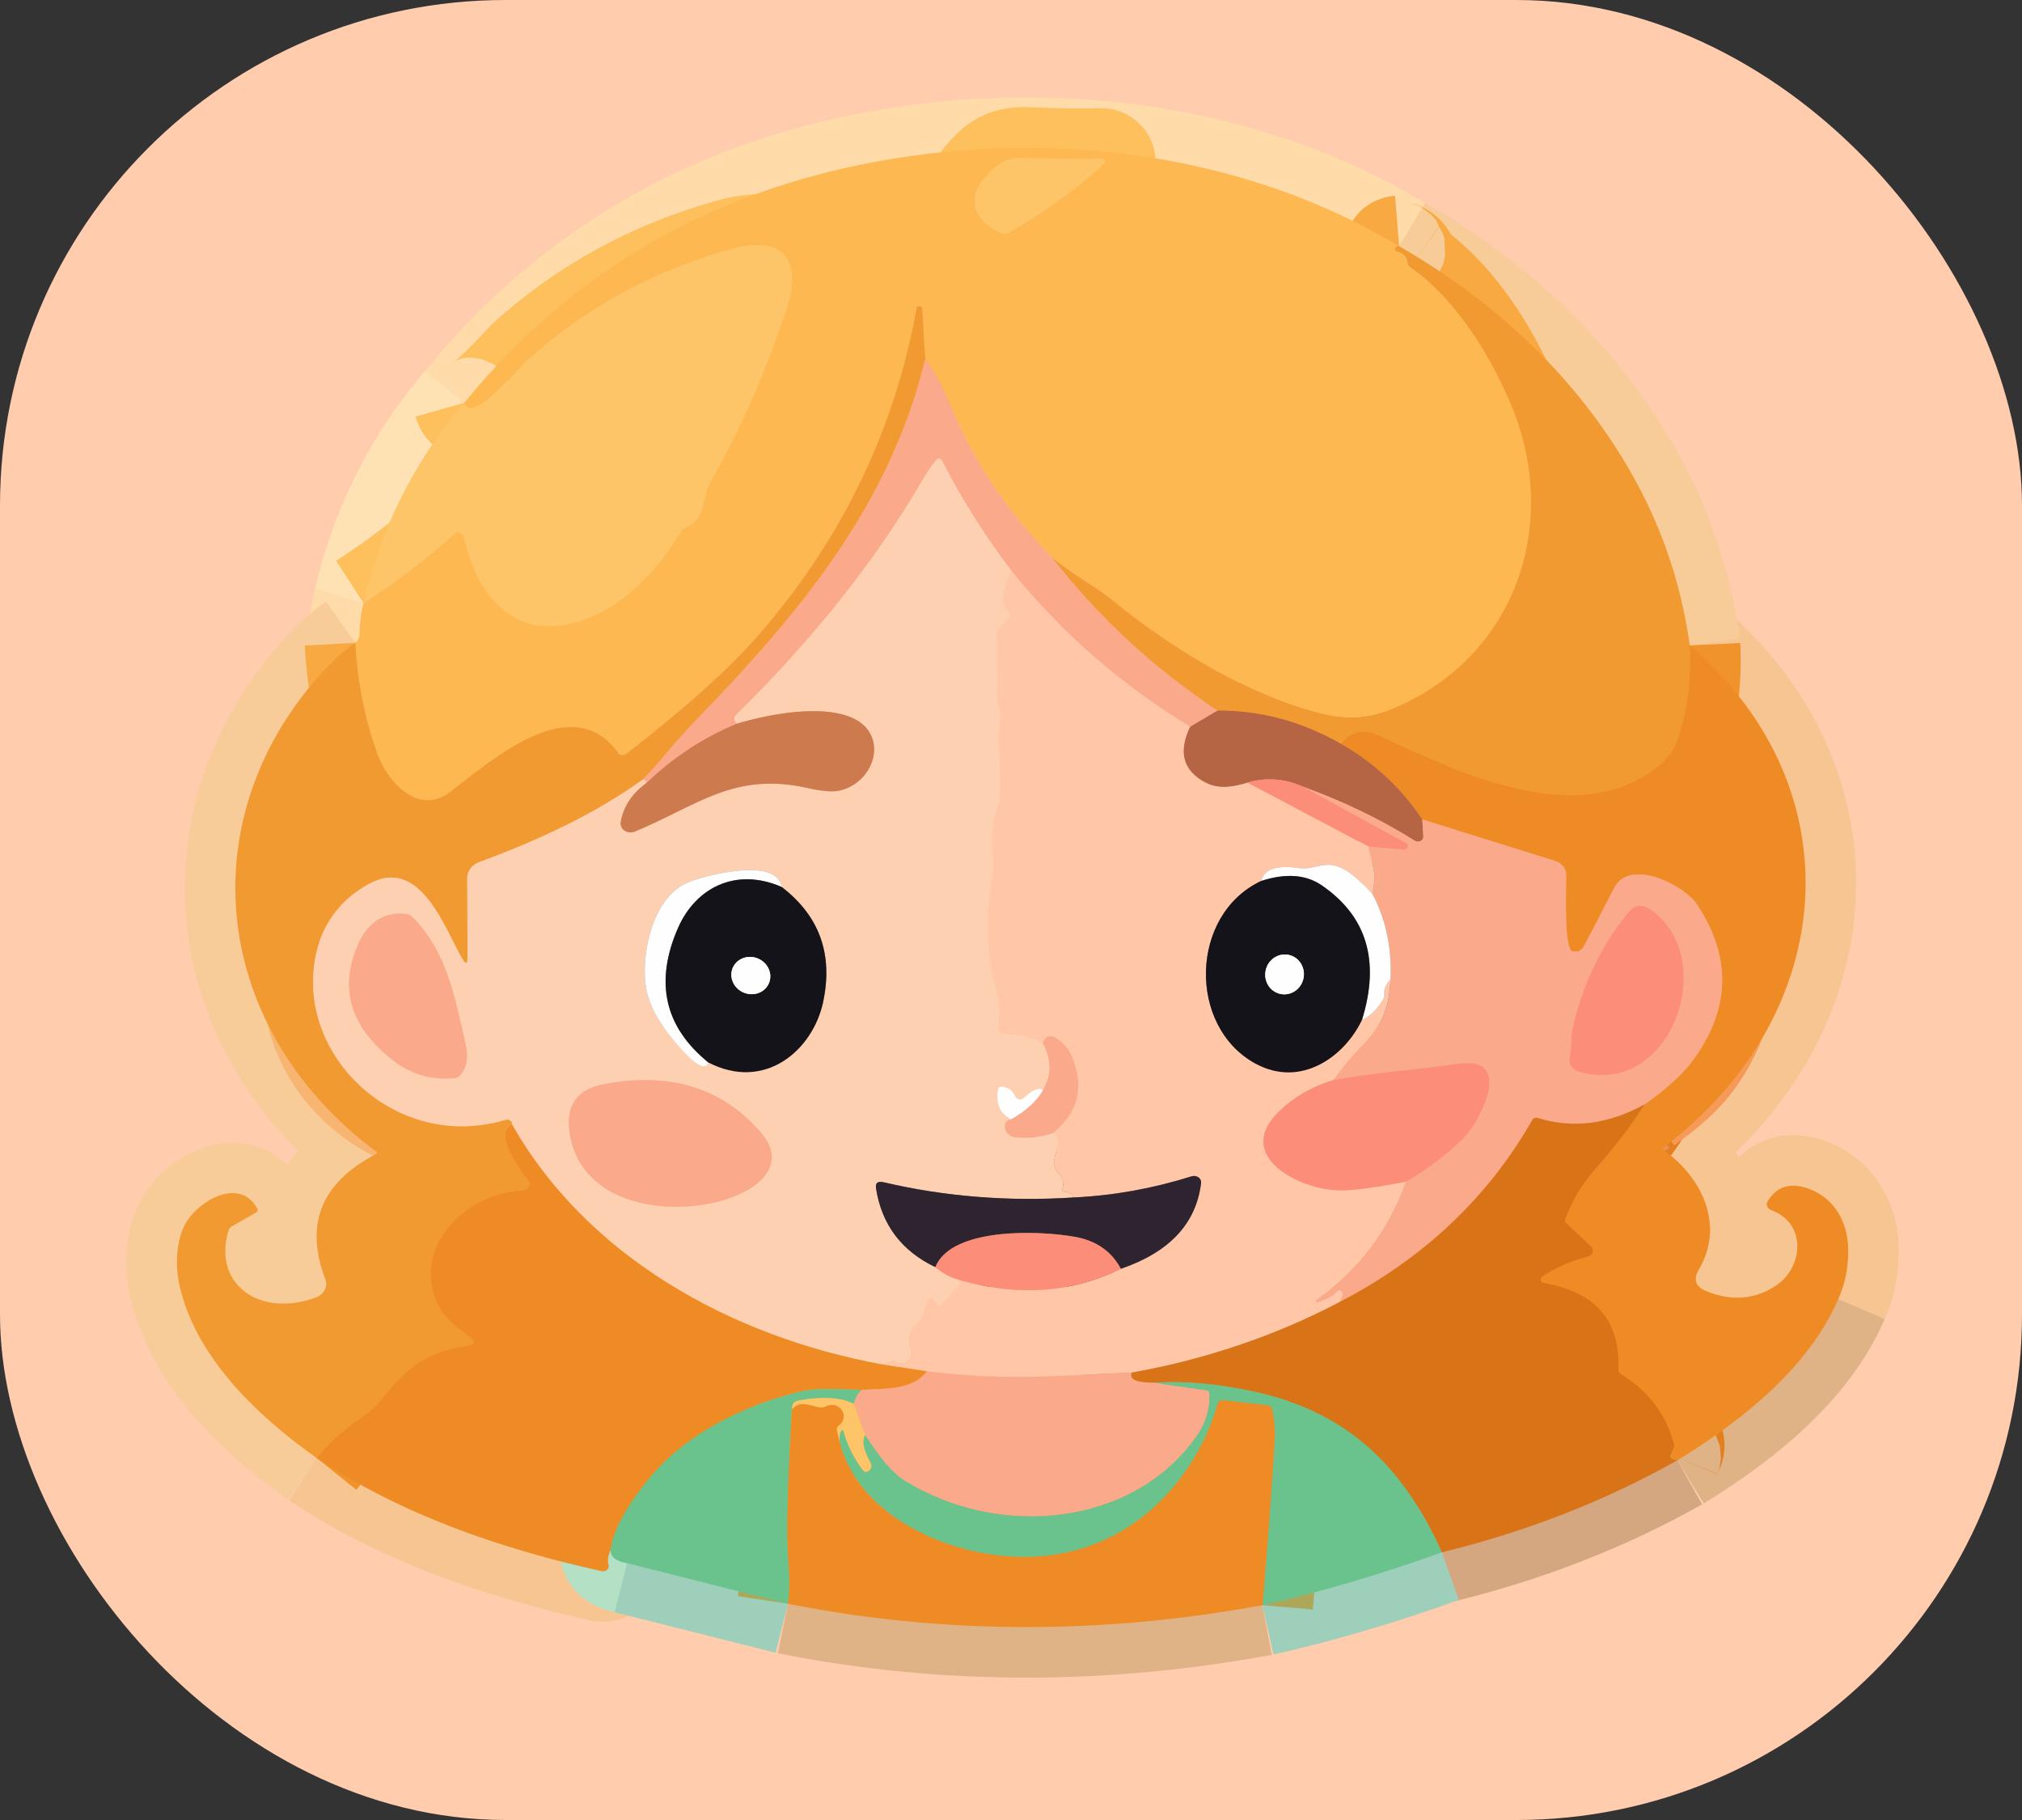 <svg width="40" height="36" viewBox="0 0 40 36" fill="none" xmlns="http://www.w3.org/2000/svg">
<rect x="0" y="0" width="40" height="36" fill="#333333" stroke="none"/>
<rect width="40" height="36" rx="10" fill="#FFCCAD"/>
<path d="M9.182 7.97C8.19 9.129 7.527 10.45 7.194 11.932" stroke="#FEE2B3" stroke-width="2"/>
<path d="M7.194 11.932C7.147 12.084 7.12 12.289 7.11 12.545C7.108 12.617 7.08 12.674 7.028 12.716" stroke="#FEDBA8" stroke-width="2"/>
<path d="M7.028 12.716C6.783 12.889 6.552 13.097 6.337 13.338C3.708 16.285 4.228 20.382 7.434 22.773C7.465 22.795 7.463 22.815 7.429 22.833C6.353 23.395 6.022 24.218 6.435 25.302C6.462 25.371 6.458 25.447 6.424 25.514C6.391 25.581 6.33 25.634 6.255 25.662C5.149 26.074 4.202 25.408 4.519 24.343C4.53 24.308 4.554 24.277 4.588 24.258L5.063 23.985C5.098 23.965 5.106 23.938 5.088 23.904C4.735 23.27 3.932 23.757 3.682 24.18C3.478 24.529 3.463 25.046 3.552 25.434C3.869 26.817 5.037 27.976 6.269 28.842" stroke="#F8CC98" stroke-width="2"/>
<path d="M6.269 28.842C7.943 29.958 9.882 30.631 11.903 31.078C11.922 31.082 11.942 31.082 11.961 31.077C11.98 31.072 11.997 31.063 12.011 31.05C12.024 31.038 12.034 31.022 12.039 31.005C12.044 30.988 12.044 30.97 12.039 30.952C12.014 30.87 12.027 30.773 12.078 30.662" stroke="#F7C591" stroke-width="2"/>
<path d="M12.078 30.662C12.077 30.797 12.186 30.882 12.404 30.92" stroke="#B4E1C6" stroke-width="2"/>
<path d="M36.367 25.695C36.513 25.362 36.577 25.012 36.559 24.645C36.537 24.174 36.299 23.726 35.828 23.532C35.443 23.375 35.156 23.451 34.967 23.763C34.957 23.778 34.952 23.794 34.95 23.812C34.949 23.829 34.951 23.846 34.958 23.862C34.964 23.878 34.974 23.893 34.987 23.905C35.001 23.918 35.017 23.927 35.034 23.934C35.749 24.194 35.675 25.067 35.139 25.425C34.722 25.706 34.26 25.744 33.754 25.539C33.512 25.441 33.505 25.286 33.617 25.093C34.107 24.247 33.692 23.3 32.905 22.747C32.901 22.744 32.898 22.741 32.896 22.736C32.894 22.732 32.892 22.728 32.892 22.723C32.892 22.719 32.893 22.714 32.895 22.71C32.897 22.706 32.9 22.702 32.904 22.7C36.355 20.101 36.754 15.618 33.428 12.766" stroke="#F7C591" stroke-width="2"/>
<path d="M33.428 12.766C33.248 11.467 32.817 10.254 32.137 9.129C31.092 7.403 29.606 5.983 27.678 4.869" stroke="#F8CC98" stroke-width="2"/>
<path d="M27.678 4.869C24.662 3.06 20.929 2.551 17.398 3.186C14.029 3.792 11.29 5.387 9.182 7.97" stroke="#FEDBA8" stroke-width="2"/>
<path d="M27.678 4.869C27.641 4.872 27.617 4.883 27.604 4.901C27.6 4.907 27.598 4.914 27.597 4.922C27.596 4.929 27.598 4.936 27.601 4.943C27.603 4.95 27.608 4.956 27.614 4.961C27.619 4.966 27.627 4.97 27.634 4.972C27.763 5.009 27.832 5.082 27.842 5.191C27.843 5.211 27.85 5.23 27.86 5.247C27.87 5.264 27.885 5.278 27.902 5.29C28.834 5.936 29.522 7.095 29.919 8.068C30.838 10.319 30.045 12.963 27.559 14.019C26.912 14.295 26.409 14.218 25.758 14.013C24.412 13.589 23.058 12.731 22.005 11.875C21.854 11.752 21.653 11.611 21.403 11.453C21.209 11.33 21.009 11.186 20.803 11.022" stroke="#F8A942" stroke-width="2"/>
<path d="M20.803 11.022C19.92 10.1 19.265 9.129 18.84 8.107C18.652 7.653 18.473 7.318 18.302 7.102" stroke="#FDB16F" stroke-width="2"/>
<path d="M18.302 7.103L18.242 6.11C18.242 6.097 18.237 6.084 18.227 6.075C18.217 6.065 18.204 6.059 18.189 6.059C18.174 6.058 18.16 6.063 18.149 6.071C18.139 6.08 18.132 6.093 18.132 6.106C17.71 8.454 16.702 10.566 15.108 12.442C14.339 13.346 13.362 14.16 12.377 14.918C12.366 14.926 12.354 14.932 12.34 14.935C12.327 14.939 12.313 14.94 12.299 14.938C12.286 14.936 12.272 14.932 12.261 14.925C12.249 14.918 12.239 14.909 12.232 14.899C11.318 13.62 9.727 15.037 8.907 15.665C8.259 16.162 7.654 15.429 7.474 14.937C7.217 14.237 7.069 13.497 7.028 12.716" stroke="#F8A942" stroke-width="2"/>
<path d="M7.194 11.932C7.867 11.495 8.464 11.038 8.987 10.562C9.001 10.549 9.018 10.54 9.038 10.536C9.057 10.531 9.078 10.531 9.097 10.537C9.116 10.542 9.133 10.552 9.146 10.565C9.16 10.578 9.169 10.595 9.173 10.613C9.409 11.699 10.124 12.743 11.515 12.272C12.369 11.982 13.034 11.241 13.474 10.512C13.494 10.479 13.523 10.454 13.56 10.437C13.8 10.325 13.87 10.201 13.918 9.939C13.947 9.778 14.016 9.602 14.125 9.41C14.668 8.448 15.147 7.346 15.564 6.106C15.85 5.253 15.592 4.611 14.46 4.928C12.904 5.364 11.555 6.104 10.413 7.145C10.315 7.235 9.31 8.425 9.182 7.97" stroke="#FEBF5D" stroke-width="2"/>
<path d="M33.428 12.766C33.46 13.438 33.387 14.044 33.207 14.582C33.129 14.812 32.998 15.003 32.813 15.152C31.232 16.428 28.893 15.304 27.24 14.542C26.975 14.42 26.737 14.478 26.527 14.715" stroke="#F1932B" stroke-width="2"/>
<path d="M26.527 14.715C25.761 14.274 24.947 14.054 24.087 14.056" stroke="#D47F3B" stroke-width="2"/>
<path d="M24.087 14.056C22.832 13.233 21.738 12.221 20.803 11.022" stroke="#F7A25F" stroke-width="2"/>
<path d="M18.302 7.102C17.611 9.991 15.813 12.152 13.698 14.314C13.38 14.638 13.07 15.071 12.707 15.426" stroke="#F7A25F" stroke-width="2"/>
<path d="M12.707 15.426C11.745 16.115 10.612 16.637 9.48 17.052C9.41 17.078 9.35 17.122 9.308 17.179C9.265 17.236 9.243 17.303 9.243 17.372L9.249 18.94C9.249 19.076 9.214 19.084 9.143 18.963C8.809 18.399 8.324 16.928 7.308 17.48C6.53 17.901 6.189 18.624 6.194 19.445C6.204 21.183 8.005 22.739 10.007 22.152C10.048 22.14 10.082 22.149 10.109 22.18C10.126 22.198 10.135 22.224 10.137 22.255" stroke="#F8B572" stroke-width="2"/>
<path d="M10.136 22.255C9.732 22.378 10.312 23.211 10.439 23.336C10.456 23.353 10.468 23.373 10.473 23.396C10.477 23.418 10.475 23.441 10.465 23.462C10.456 23.483 10.441 23.502 10.42 23.515C10.4 23.529 10.376 23.537 10.35 23.539C9.097 23.63 8.109 24.771 8.699 25.87C8.824 26.104 9.087 26.286 9.302 26.451C9.415 26.54 9.398 26.596 9.25 26.62C8.399 26.757 8.055 27.058 7.559 27.669C7.443 27.813 7.29 27.95 7.099 28.079C6.779 28.298 6.502 28.552 6.269 28.842" stroke="#F1932B" stroke-width="2"/>
<path d="M24.087 14.056L23.544 14.376" stroke="#D88768" stroke-width="2"/>
<path d="M23.544 14.376C22.171 13.539 20.994 12.513 20.014 11.299" stroke="#FDB899" stroke-width="2"/>
<path d="M20.014 11.299C19.477 10.592 19.018 9.864 18.637 9.115C18.607 9.057 18.568 9.052 18.521 9.102C18.446 9.183 18.363 9.301 18.273 9.456C17.345 11.06 16.111 12.617 14.572 14.126C14.502 14.194 14.508 14.253 14.58 14.314" stroke="#FDBD9F" stroke-width="2"/>
<path d="M14.58 14.314C13.909 14.592 13.312 14.984 12.788 15.491" stroke="#E4926D" stroke-width="2"/>
<path d="M12.788 15.491C12.773 15.423 12.746 15.402 12.707 15.427" stroke="#FDBD9F" stroke-width="2"/>
<path d="M36.367 25.695C35.782 27.042 34.487 28.086 33.182 28.885" stroke="#DFB386" stroke-width="2"/>
<path d="M33.182 28.885L33.105 28.865C33.05 28.85 33.033 28.819 33.053 28.771L33.104 28.651C33.117 28.619 33.12 28.586 33.11 28.553C32.955 27.972 32.607 27.515 32.067 27.182C32.03 27.16 32.012 27.129 32.014 27.089C32.055 26.125 31.563 25.555 30.539 25.38C30.524 25.378 30.51 25.371 30.499 25.361C30.488 25.352 30.48 25.339 30.476 25.326C30.473 25.312 30.474 25.298 30.479 25.284C30.484 25.271 30.493 25.26 30.505 25.251C30.779 25.067 31.081 24.936 31.409 24.856C31.431 24.851 31.452 24.84 31.468 24.826C31.485 24.811 31.497 24.793 31.503 24.773C31.51 24.753 31.51 24.731 31.504 24.711C31.499 24.691 31.488 24.672 31.472 24.657L30.984 24.195C30.959 24.171 30.952 24.144 30.964 24.113C31.101 23.748 31.285 23.435 31.515 23.174C31.927 22.709 32.269 22.265 32.54 21.841" stroke="#E47F1E" stroke-width="2"/>
<path d="M32.54 21.841C32.975 21.532 33.289 21.245 33.483 20.983C34.234 19.962 34.263 18.93 33.568 17.887C33.31 17.501 32.238 16.967 31.933 17.563C31.735 17.948 31.536 18.332 31.335 18.714C31.291 18.798 31.218 18.833 31.117 18.821C30.925 18.796 30.989 17.51 30.984 17.301C30.983 17.241 30.962 17.183 30.923 17.135C30.884 17.087 30.83 17.05 30.768 17.031L28.137 16.209" stroke="#F59A58" stroke-width="2"/>
<path d="M28.137 16.209C27.724 15.588 27.187 15.09 26.527 14.715" stroke="#D27834" stroke-width="2"/>
<path d="M28.137 16.209L28.157 16.547C28.158 16.565 28.153 16.583 28.144 16.598C28.134 16.614 28.12 16.627 28.103 16.636C28.085 16.645 28.066 16.649 28.046 16.648C28.026 16.647 28.007 16.641 27.99 16.631C27.305 16.203 26.566 15.846 25.774 15.561" stroke="#D88768" stroke-width="2"/>
<path d="M25.774 15.561C25.42 15.401 25.055 15.373 24.678 15.479" stroke="#D9795F" stroke-width="2"/>
<path d="M18.335 27.125C18.055 27.508 17.488 27.46 17.047 27.493" stroke="#F59A58" stroke-width="2"/>
<path d="M17.047 27.493C16.457 27.462 16.064 27.469 15.869 27.516C14.744 27.786 13.62 28.338 12.903 29.173C12.574 29.554 12.138 30.174 12.078 30.662" stroke="#ADA759" stroke-width="2"/>
<path d="M20.014 11.299C19.797 11.688 19.784 11.965 19.974 12.13C19.998 12.151 20 12.173 19.978 12.197L19.763 12.428C19.733 12.461 19.718 12.499 19.718 12.542L19.729 13.837C19.729 13.882 19.738 13.926 19.755 13.967C19.84 14.179 19.74 14.414 19.752 14.585C19.777 14.933 19.788 15.281 19.787 15.628C19.786 15.756 19.75 15.934 19.678 16.162C19.542 16.6 19.71 16.98 19.628 17.402C19.479 18.161 19.52 18.86 19.713 19.608C19.772 19.837 19.786 20.071 19.755 20.311C19.753 20.328 19.755 20.345 19.76 20.36C19.765 20.377 19.774 20.391 19.786 20.404C19.798 20.417 19.812 20.427 19.829 20.434C19.845 20.442 19.863 20.446 19.882 20.446C20.203 20.457 20.453 20.523 20.63 20.643" stroke="#FFCCAD" stroke-width="2"/>
<path d="M20.63 20.643C20.801 20.961 20.802 21.266 20.634 21.558" stroke="#FDBD9F" stroke-width="2"/>
<path d="M20.634 21.558C20.539 21.509 20.413 21.562 20.257 21.716C20.244 21.728 20.229 21.737 20.212 21.742C20.195 21.747 20.176 21.748 20.159 21.745C20.141 21.742 20.124 21.735 20.111 21.724C20.097 21.714 20.087 21.7 20.08 21.685C20.036 21.574 19.949 21.51 19.819 21.494C19.802 21.492 19.785 21.496 19.772 21.505C19.758 21.514 19.749 21.527 19.747 21.542C19.692 21.824 19.777 22.023 20 22.14" stroke="#FEE7D8" stroke-width="2"/>
<path d="M20 22.14C19.934 22.157 19.896 22.19 19.884 22.238C19.877 22.267 19.877 22.297 19.883 22.326C19.89 22.355 19.903 22.383 19.921 22.407C19.94 22.431 19.964 22.451 19.992 22.467C20.02 22.482 20.052 22.492 20.084 22.496C20.335 22.525 20.584 22.497 20.83 22.413" stroke="#FDBD9F" stroke-width="2"/>
<path d="M20.83 22.413C21.078 22.553 20.772 22.87 20.875 23.118C20.891 23.155 20.913 23.188 20.942 23.217C21.027 23.305 21.054 23.406 21.02 23.517C21.009 23.553 21.024 23.571 21.064 23.574C21.161 23.58 21.222 23.617 21.247 23.686" stroke="#FFCCAD" stroke-width="2"/>
<path d="M21.247 23.686C19.951 23.77 18.697 23.67 17.484 23.386C17.364 23.357 17.313 23.398 17.33 23.508C17.443 24.225 17.834 24.743 18.503 25.064" stroke="#967A71" stroke-width="2"/>
<path d="M18.503 25.064C18.654 25.197 18.829 25.286 19.027 25.332" stroke="#FDAF96" stroke-width="2"/>
<path d="M19.027 25.332L18.627 25.81C18.598 25.844 18.571 25.843 18.544 25.809L18.457 25.694C18.451 25.686 18.442 25.68 18.433 25.677C18.423 25.673 18.412 25.672 18.402 25.673C18.391 25.674 18.382 25.678 18.374 25.684C18.366 25.691 18.36 25.699 18.357 25.708L18.223 26.077C18.213 26.106 18.196 26.131 18.172 26.153C17.99 26.317 17.942 26.505 18.027 26.718C18.043 26.759 18.043 26.805 18.027 26.846C18.011 26.887 17.979 26.922 17.938 26.946C17.896 26.969 17.847 26.978 17.799 26.973C17.75 26.968 17.706 26.948 17.672 26.916C17.669 26.913 17.599 26.939 17.462 26.992" stroke="#FFCCAD" stroke-width="2"/>
<path d="M17.462 26.992C14.383 26.427 11.595 24.809 10.137 22.255" stroke="#F7AE6B" stroke-width="2"/>
<path d="M12.788 15.49C12.507 15.691 12.337 15.946 12.279 16.256C12.273 16.288 12.277 16.321 12.29 16.351C12.303 16.381 12.324 16.408 12.353 16.428C12.381 16.447 12.415 16.46 12.451 16.464C12.486 16.467 12.523 16.462 12.555 16.449C13.762 15.956 14.508 15.255 15.972 15.586C16.257 15.65 16.466 15.668 16.599 15.64C17.305 15.486 17.587 14.553 16.892 14.215C16.292 13.921 15.219 14.122 14.58 14.314" stroke="#E6A580" stroke-width="2"/>
<path d="M23.544 14.376C23.302 14.884 23.408 15.254 23.862 15.484C24.12 15.615 24.412 15.561 24.678 15.479" stroke="#DA9676" stroke-width="2"/>
<path d="M24.678 15.479L27.075 16.746" stroke="#FEAB90" stroke-width="2"/>
<path d="M27.075 16.746C27.145 17.117 27.248 17.282 27.145 17.674" stroke="#FDB899" stroke-width="2"/>
<path d="M27.145 17.674C26.935 17.448 26.755 17.291 26.605 17.204C26.214 16.979 26.05 17.22 25.68 17.169C25.25 17.109 25.006 17.195 24.949 17.426" stroke="#FFE3D3" stroke-width="2"/>
<path d="M24.949 17.425C23.532 18.09 23.49 20.31 24.842 21.041C25.734 21.524 26.598 20.902 26.943 20.174" stroke="#8A6D60" stroke-width="2"/>
<path d="M26.943 20.174C27.099 20.106 27.239 19.97 27.362 19.765C27.38 19.734 27.388 19.698 27.384 19.662C27.374 19.565 27.415 19.469 27.507 19.373" stroke="#FFE3D3" stroke-width="2"/>
<path d="M27.507 19.373C27.489 19.893 27.349 20.283 26.939 20.697C26.737 20.901 26.553 21.122 26.387 21.361" stroke="#FDB899" stroke-width="2"/>
<path d="M26.387 21.361C25.963 21.488 25.603 21.694 25.305 21.981C24.388 22.861 25.703 23.544 26.524 23.546C26.797 23.546 27.224 23.489 27.808 23.375" stroke="#FEAB90" stroke-width="2"/>
<path d="M27.808 23.375C27.485 24.326 26.895 25.109 26.039 25.722C26.035 25.725 26.033 25.729 26.032 25.733C26.031 25.737 26.032 25.741 26.034 25.744C26.036 25.748 26.039 25.751 26.043 25.753C26.047 25.755 26.052 25.755 26.056 25.754C26.217 25.716 26.352 25.643 26.459 25.535C26.492 25.501 26.521 25.503 26.547 25.541C26.576 25.586 26.561 25.657 26.502 25.755" stroke="#FDB899" stroke-width="2"/>
<path d="M26.502 25.755C25.228 26.423 23.857 26.889 22.387 27.151" stroke="#EC9D5F" stroke-width="2"/>
<path d="M22.387 27.151C20.995 27.205 19.982 27.324 18.335 27.125" stroke="#FDB899" stroke-width="2"/>
<path d="M18.335 27.125L17.462 26.993" stroke="#F7A966" stroke-width="2"/>
<path d="M19.027 25.332C20.173 25.647 21.222 25.569 22.173 25.097" stroke="#FEAB90" stroke-width="2"/>
<path d="M22.173 25.097C23.134 24.768 23.663 24.203 23.76 23.401C23.763 23.38 23.759 23.358 23.75 23.339C23.741 23.319 23.727 23.301 23.708 23.288C23.689 23.274 23.667 23.266 23.643 23.262C23.62 23.259 23.595 23.261 23.573 23.268C22.802 23.51 22.027 23.649 21.247 23.686" stroke="#96766B" stroke-width="2"/>
<path d="M20.83 22.413C21.345 21.998 21.462 21.477 21.182 20.849C21.109 20.687 20.735 20.284 20.63 20.643" stroke="#FDB899" stroke-width="2"/>
<path d="M32.54 21.841C31.82 22.239 31.113 22.33 30.419 22.115C30.399 22.108 30.378 22.109 30.358 22.116C30.338 22.123 30.323 22.136 30.313 22.153C29.435 23.691 28.165 24.892 26.502 25.755" stroke="#EA8E51" stroke-width="2"/>
<path d="M27.808 23.375C28.228 23.137 28.612 22.846 28.959 22.503C29.245 22.219 29.978 20.894 28.872 21.042C28.062 21.151 27.24 21.217 26.387 21.361" stroke="#FC9C82" stroke-width="2"/>
<path d="M27.507 19.373C27.535 18.745 27.415 18.179 27.145 17.674" stroke="#FDD4C5" stroke-width="2"/>
<path d="M33.182 28.885C31.755 29.688 30.202 30.295 28.522 30.706" stroke="#D4A780" stroke-width="2"/>
<path d="M28.522 30.706C27.783 29.074 26.719 27.925 24.744 27.513C24.041 27.366 23.402 27.312 22.829 27.351" stroke="#A19B52" stroke-width="2"/>
<path d="M22.829 27.351C22.481 27.352 22.333 27.285 22.387 27.151" stroke="#EA8E51" stroke-width="2"/>
<path d="M12.404 30.92L15.587 31.722" stroke="#9DCFBB" stroke-width="2"/>
<path d="M15.586 31.722C18.678 32.339 21.861 32.327 24.975 31.75" stroke="#DFB386" stroke-width="2"/>
<path d="M24.975 31.75C26.114 31.495 27.296 31.147 28.522 30.706" stroke="#9DCFBB" stroke-width="2"/>
<path d="M25.774 15.561L27.817 16.676C27.831 16.685 27.842 16.697 27.848 16.712C27.854 16.726 27.854 16.742 27.848 16.757C27.843 16.772 27.832 16.784 27.818 16.793C27.803 16.802 27.786 16.806 27.769 16.805L27.075 16.746" stroke="#FC9C82" stroke-width="2"/>
<path d="M16.89 27.768C16.64 27.641 16.279 27.618 15.809 27.7C15.685 27.722 15.675 27.781 15.667 27.881" stroke="#B4C47B" stroke-width="2"/>
<path d="M15.667 27.881C15.577 29.358 15.553 30.349 15.594 30.855C15.623 31.208 15.621 31.497 15.587 31.722" stroke="#ADA759" stroke-width="2"/>
<path d="M22.829 27.351L23.86 27.499C23.903 27.505 23.925 27.527 23.927 27.566C23.937 27.871 23.853 28.152 23.674 28.407C22.412 30.207 19.755 30.443 17.899 29.289C17.663 29.142 17.402 28.84 17.115 28.385" stroke="#B3B68C" stroke-width="2"/>
<path d="M17.115 28.385L16.89 27.768" stroke="#FDB77A" stroke-width="2"/>
<path d="M16.89 27.767C16.912 27.658 16.964 27.567 17.047 27.493" stroke="#B3B68C" stroke-width="2"/>
<path d="M20 22.14C20.3 21.971 20.512 21.777 20.634 21.558" stroke="#FDD4C5" stroke-width="2"/>
<path d="M22.173 25.097C21.989 24.751 21.686 24.54 21.265 24.465C20.562 24.337 18.822 24.271 18.503 25.064" stroke="#955954" stroke-width="2"/>
<path d="M26.943 20.174C27.305 19.007 27.038 18.119 26.142 17.509C25.829 17.297 25.432 17.269 24.949 17.426" stroke="#89898C" stroke-width="2"/>
<path d="M24.975 31.75C25.067 30.684 25.147 29.601 25.215 28.499C25.229 28.297 25.212 28.088 25.165 27.871C25.161 27.852 25.151 27.835 25.135 27.822C25.12 27.809 25.1 27.8 25.079 27.798L24.204 27.698C24.143 27.691 24.105 27.715 24.089 27.769C23.634 29.34 22.319 30.706 20.462 30.793C18.924 30.865 17.006 30.058 16.613 28.537" stroke="#ADA759" stroke-width="2"/>
<path d="M16.613 28.537C16.601 28.436 16.608 28.362 16.633 28.317C16.659 28.269 16.678 28.27 16.692 28.322C16.766 28.599 16.893 28.853 17.074 29.085C17.101 29.119 17.133 29.125 17.172 29.103C17.243 29.062 17.257 29.001 17.213 28.919C17.079 28.669 17.046 28.492 17.115 28.385" stroke="#B4C47B" stroke-width="2"/>
<path d="M16.613 28.537L16.554 28.296C16.545 28.257 16.558 28.224 16.592 28.197C16.823 28.023 16.608 27.686 16.33 27.822C16.299 27.837 16.265 27.843 16.228 27.84C16.015 27.815 15.839 27.682 15.667 27.881" stroke="#F7A846" stroke-width="2"/>
<path d="M19.442 3.564C19.09 3.986 19.362 4.442 19.819 4.616C19.864 4.633 19.907 4.629 19.948 4.606C20.635 4.217 21.266 3.763 21.84 3.244C21.85 3.235 21.856 3.225 21.859 3.213C21.861 3.201 21.86 3.189 21.855 3.178C21.849 3.167 21.84 3.158 21.829 3.151C21.818 3.145 21.805 3.141 21.792 3.141C21.333 3.151 20.858 3.144 20.367 3.12C19.885 3.097 19.707 3.245 19.442 3.564Z" stroke="#FEBF5D" stroke-width="2"/>
<path d="M14.008 21.013C15.125 21.596 16.079 20.777 16.283 19.82C16.484 18.875 16.21 18.116 15.463 17.544" stroke="#897266" stroke-width="2"/>
<path d="M15.463 17.544C15.371 16.925 13.868 17.333 13.579 17.467C12.874 17.793 12.678 18.941 12.779 19.535C12.824 19.801 12.951 20.078 13.16 20.365C13.29 20.543 13.925 21.347 14.008 21.013" stroke="#FEE7D8" stroke-width="2"/>
<path d="M15.463 17.544C14.553 17.149 13.759 17.562 13.412 18.357C12.946 19.424 13.145 20.31 14.008 21.013" stroke="#89898C" stroke-width="2"/>
<path d="M7.767 20.968C8.12 21.247 8.525 21.366 8.983 21.326C9.033 21.322 9.073 21.302 9.104 21.267C9.236 21.119 9.271 20.913 9.21 20.65C8.983 19.655 8.834 18.828 8.154 18.133C8.126 18.103 8.09 18.086 8.048 18.08C7.598 18.018 7.275 18.264 7.102 18.641C6.696 19.526 6.917 20.302 7.767 20.968Z" stroke="#FDBD9F" stroke-width="2"/>
<path d="M11.267 22.399C11.61 24.805 16.3 23.858 15.058 22.409C14.296 21.52 13.262 21.198 11.954 21.443C11.418 21.543 11.189 21.861 11.267 22.399Z" stroke="#FDBD9F" stroke-width="2"/>
<path d="M31.232 21.197C33.047 21.722 34.009 19.015 32.698 18.025C32.51 17.884 32.356 17.885 32.235 18.029C31.693 18.67 31.32 19.438 31.115 20.333C31.072 20.524 31.097 20.725 31.053 20.923C31.04 20.98 31.051 21.04 31.084 21.09C31.117 21.141 31.169 21.179 31.232 21.197Z" stroke="#FC9C82" stroke-width="2"/>
<path d="M25.389 19.668C25.439 19.671 25.489 19.663 25.537 19.645C25.584 19.628 25.628 19.6 25.666 19.566C25.703 19.53 25.734 19.488 25.756 19.441C25.778 19.395 25.791 19.344 25.794 19.292C25.8 19.187 25.765 19.085 25.698 19.008C25.631 18.93 25.536 18.884 25.435 18.88C25.384 18.877 25.334 18.885 25.287 18.903C25.239 18.92 25.195 18.947 25.158 18.982C25.12 19.017 25.09 19.059 25.067 19.106C25.046 19.153 25.033 19.204 25.03 19.256C25.023 19.36 25.058 19.463 25.125 19.54C25.193 19.617 25.287 19.663 25.389 19.668Z" stroke="#89898C" stroke-width="2"/>
<path d="M14.979 19.65C15.075 19.622 15.155 19.558 15.2 19.472C15.244 19.386 15.25 19.285 15.217 19.191C15.184 19.097 15.113 19.019 15.021 18.972C14.929 18.925 14.823 18.915 14.727 18.943C14.63 18.971 14.551 19.035 14.506 19.121C14.461 19.207 14.455 19.308 14.489 19.402C14.522 19.495 14.592 19.574 14.684 19.621C14.776 19.667 14.882 19.678 14.979 19.65Z" stroke="#89898C" stroke-width="2"/>
<path d="M27.678 4.869C27.641 4.872 27.617 4.883 27.604 4.901C27.6 4.907 27.598 4.914 27.597 4.922C27.596 4.929 27.598 4.936 27.601 4.943C27.603 4.95 27.608 4.956 27.614 4.961C27.619 4.966 27.627 4.97 27.634 4.972C27.763 5.009 27.832 5.082 27.842 5.191C27.843 5.211 27.85 5.23 27.86 5.247C27.87 5.264 27.885 5.278 27.902 5.29C28.834 5.936 29.522 7.095 29.919 8.068C30.838 10.319 30.045 12.963 27.559 14.019C26.912 14.295 26.409 14.218 25.758 14.013C24.412 13.589 23.058 12.731 22.005 11.875C21.854 11.752 21.653 11.611 21.403 11.453C21.209 11.33 21.009 11.186 20.803 11.022C19.919 10.1 19.265 9.129 18.84 8.107C18.652 7.653 18.472 7.318 18.302 7.103L18.242 6.11C18.242 6.097 18.237 6.084 18.227 6.075C18.217 6.065 18.204 6.059 18.189 6.059C18.174 6.058 18.16 6.063 18.149 6.071C18.139 6.08 18.132 6.093 18.132 6.106C17.71 8.454 16.702 10.566 15.108 12.442C14.339 13.346 13.362 14.16 12.377 14.918C12.366 14.926 12.354 14.932 12.34 14.935C12.327 14.939 12.313 14.94 12.299 14.938C12.286 14.936 12.272 14.932 12.261 14.925C12.249 14.918 12.239 14.909 12.232 14.899C11.318 13.62 9.727 15.037 8.907 15.665C8.259 16.162 7.654 15.429 7.474 14.937C7.217 14.237 7.069 13.497 7.028 12.716C7.08 12.674 7.108 12.617 7.11 12.545C7.12 12.289 7.147 12.084 7.194 11.932C7.867 11.495 8.464 11.038 8.987 10.562C9.001 10.549 9.018 10.54 9.038 10.536C9.057 10.531 9.077 10.531 9.097 10.537C9.116 10.542 9.133 10.552 9.146 10.565C9.16 10.579 9.169 10.595 9.173 10.613C9.409 11.699 10.124 12.743 11.515 12.272C12.369 11.982 13.034 11.241 13.474 10.512C13.494 10.479 13.523 10.454 13.56 10.437C13.8 10.325 13.87 10.201 13.918 9.939C13.947 9.778 14.016 9.602 14.125 9.41C14.668 8.448 15.147 7.346 15.564 6.106C15.85 5.253 15.592 4.611 14.46 4.928C12.904 5.364 11.555 6.104 10.413 7.145C10.315 7.235 9.31 8.426 9.182 7.97C11.29 5.387 14.029 3.792 17.398 3.186C20.929 2.551 24.662 3.06 27.678 4.869ZM19.442 3.564C19.09 3.986 19.362 4.442 19.819 4.616C19.864 4.633 19.907 4.629 19.948 4.606C20.635 4.217 21.266 3.763 21.84 3.244C21.85 3.235 21.856 3.225 21.859 3.213C21.861 3.202 21.86 3.19 21.854 3.179C21.849 3.168 21.84 3.158 21.829 3.152C21.818 3.145 21.805 3.141 21.792 3.141C21.333 3.151 20.858 3.144 20.367 3.12C19.885 3.098 19.707 3.245 19.442 3.564Z" fill="#FEB852"/>
<path d="M19.819 4.616C19.362 4.442 19.09 3.986 19.442 3.564C19.707 3.245 19.885 3.097 20.367 3.12C20.858 3.144 21.333 3.151 21.792 3.141C21.805 3.141 21.818 3.145 21.829 3.151C21.84 3.158 21.849 3.167 21.855 3.178C21.86 3.189 21.861 3.201 21.859 3.213C21.856 3.225 21.85 3.235 21.84 3.244C21.266 3.763 20.635 4.217 19.948 4.606C19.907 4.629 19.864 4.633 19.819 4.616Z" fill="#FEC568"/>
<path d="M7.194 11.932C7.527 10.45 8.19 9.129 9.182 7.97C9.31 8.425 10.315 7.235 10.413 7.145C11.555 6.104 12.904 5.364 14.46 4.928C15.592 4.611 15.85 5.253 15.564 6.106C15.147 7.346 14.668 8.448 14.125 9.41C14.016 9.602 13.947 9.778 13.918 9.939C13.87 10.201 13.8 10.325 13.56 10.437C13.523 10.454 13.494 10.479 13.474 10.512C13.034 11.241 12.369 11.982 11.515 12.272C10.124 12.743 9.409 11.699 9.173 10.613C9.169 10.595 9.16 10.578 9.146 10.565C9.133 10.552 9.116 10.542 9.097 10.537C9.078 10.531 9.057 10.531 9.038 10.536C9.018 10.54 9.001 10.549 8.987 10.562C8.464 11.038 7.867 11.495 7.194 11.932Z" fill="#FEC568"/>
<path d="M27.678 4.869C29.606 5.983 31.092 7.403 32.137 9.129C32.817 10.254 33.248 11.467 33.428 12.766C33.46 13.438 33.387 14.044 33.207 14.582C33.129 14.812 32.998 15.003 32.813 15.152C31.232 16.428 28.893 15.304 27.24 14.542C26.975 14.42 26.737 14.478 26.527 14.715C25.761 14.274 24.947 14.054 24.087 14.056C22.832 13.233 21.738 12.221 20.803 11.022C21.009 11.186 21.209 11.33 21.403 11.453C21.653 11.611 21.854 11.752 22.005 11.875C23.058 12.731 24.412 13.589 25.758 14.013C26.409 14.218 26.912 14.295 27.559 14.019C30.045 12.963 30.838 10.319 29.919 8.068C29.522 7.095 28.834 5.936 27.902 5.29C27.885 5.278 27.87 5.264 27.86 5.247C27.85 5.23 27.843 5.211 27.842 5.191C27.832 5.082 27.763 5.009 27.634 4.972C27.627 4.97 27.619 4.966 27.614 4.961C27.608 4.956 27.604 4.95 27.601 4.943C27.598 4.936 27.596 4.929 27.597 4.922C27.598 4.914 27.6 4.907 27.604 4.901C27.617 4.883 27.641 4.872 27.678 4.869Z" fill="#F29A32"/>
<path d="M18.302 7.103C17.612 9.992 15.813 12.153 13.698 14.314C13.38 14.638 13.07 15.071 12.707 15.426C11.745 16.115 10.612 16.637 9.48 17.052C9.41 17.078 9.35 17.122 9.308 17.179C9.265 17.236 9.243 17.303 9.243 17.372L9.249 18.94C9.249 19.076 9.214 19.084 9.143 18.963C8.809 18.399 8.324 16.928 7.308 17.48C6.53 17.901 6.189 18.624 6.194 19.445C6.204 21.183 8.005 22.739 10.007 22.152C10.048 22.14 10.082 22.149 10.109 22.18C10.126 22.198 10.135 22.224 10.137 22.255C9.732 22.378 10.312 23.211 10.439 23.336C10.456 23.353 10.468 23.373 10.473 23.396C10.477 23.418 10.475 23.441 10.466 23.462C10.456 23.483 10.441 23.502 10.42 23.515C10.4 23.529 10.376 23.537 10.35 23.539C9.097 23.63 8.109 24.771 8.699 25.87C8.824 26.104 9.087 26.286 9.302 26.451C9.415 26.54 9.398 26.596 9.25 26.62C8.399 26.757 8.055 27.058 7.559 27.669C7.443 27.813 7.29 27.95 7.099 28.079C6.779 28.298 6.502 28.552 6.269 28.842C5.037 27.976 3.869 26.817 3.552 25.434C3.463 25.046 3.478 24.529 3.682 24.18C3.932 23.757 4.735 23.27 5.088 23.904C5.106 23.938 5.098 23.965 5.063 23.985L4.588 24.258C4.554 24.277 4.53 24.308 4.519 24.343C4.202 25.409 5.149 26.075 6.255 25.662C6.33 25.634 6.391 25.581 6.424 25.514C6.458 25.447 6.462 25.371 6.435 25.302C6.022 24.218 6.353 23.395 7.429 22.833C7.463 22.815 7.465 22.795 7.434 22.773C4.228 20.382 3.708 16.285 6.337 13.338C6.552 13.097 6.783 12.889 7.028 12.716C7.069 13.497 7.217 14.237 7.474 14.937C7.654 15.429 8.259 16.162 8.907 15.665C9.727 15.037 11.318 13.62 12.232 14.899C12.239 14.909 12.249 14.918 12.261 14.925C12.272 14.932 12.286 14.936 12.299 14.938C12.313 14.94 12.327 14.939 12.34 14.935C12.354 14.932 12.366 14.926 12.377 14.918C13.362 14.16 14.339 13.346 15.108 12.442C16.702 10.566 17.71 8.454 18.132 6.106C18.132 6.093 18.139 6.08 18.149 6.071C18.16 6.063 18.174 6.058 18.189 6.059C18.204 6.059 18.217 6.065 18.227 6.075C18.237 6.084 18.242 6.097 18.242 6.11L18.302 7.103Z" fill="#F29A32"/>
<path d="M18.302 7.102C18.472 7.318 18.652 7.653 18.84 8.107C19.265 9.129 19.919 10.1 20.803 11.022C21.738 12.221 22.832 13.232 24.087 14.056L23.544 14.376C22.171 13.539 20.994 12.513 20.014 11.299C19.477 10.592 19.018 9.864 18.637 9.115C18.607 9.057 18.568 9.052 18.521 9.102C18.446 9.183 18.363 9.301 18.273 9.456C17.345 11.06 16.111 12.617 14.572 14.126C14.502 14.194 14.508 14.253 14.58 14.314C13.909 14.592 13.312 14.984 12.788 15.49C12.773 15.423 12.746 15.402 12.707 15.426C13.07 15.071 13.38 14.638 13.698 14.314C15.813 12.152 17.611 9.991 18.302 7.102Z" fill="#FBA98B"/>
<path d="M20.014 11.299C19.797 11.688 19.784 11.965 19.974 12.13C19.998 12.151 20 12.173 19.978 12.197L19.763 12.428C19.733 12.461 19.718 12.499 19.718 12.542L19.729 13.837C19.729 13.881 19.738 13.926 19.755 13.967C19.84 14.179 19.74 14.414 19.752 14.585C19.777 14.933 19.788 15.28 19.787 15.628C19.786 15.756 19.75 15.934 19.678 16.162C19.542 16.6 19.71 16.98 19.628 17.402C19.479 18.161 19.52 18.86 19.713 19.608C19.772 19.837 19.786 20.071 19.755 20.311C19.753 20.328 19.755 20.345 19.76 20.36C19.765 20.376 19.774 20.391 19.786 20.404C19.798 20.417 19.812 20.427 19.829 20.434C19.845 20.441 19.863 20.445 19.882 20.446C20.203 20.457 20.453 20.523 20.63 20.643C20.801 20.961 20.802 21.266 20.634 21.558C20.539 21.509 20.413 21.562 20.257 21.716C20.244 21.728 20.229 21.737 20.212 21.742C20.195 21.747 20.176 21.748 20.159 21.745C20.141 21.742 20.124 21.735 20.111 21.724C20.097 21.714 20.087 21.7 20.08 21.685C20.036 21.574 19.949 21.51 19.819 21.494C19.802 21.492 19.785 21.496 19.772 21.505C19.758 21.514 19.749 21.527 19.747 21.542C19.692 21.824 19.777 22.023 20 22.14C19.935 22.158 19.896 22.19 19.884 22.238C19.877 22.267 19.877 22.297 19.883 22.326C19.89 22.355 19.903 22.383 19.921 22.407C19.94 22.431 19.964 22.452 19.992 22.467C20.02 22.482 20.052 22.492 20.084 22.496C20.335 22.525 20.584 22.497 20.83 22.413C21.078 22.553 20.772 22.87 20.875 23.118C20.891 23.155 20.913 23.188 20.942 23.217C21.027 23.305 21.054 23.406 21.02 23.517C21.01 23.553 21.024 23.571 21.064 23.574C21.161 23.58 21.222 23.617 21.247 23.686C19.951 23.77 18.697 23.67 17.484 23.386C17.364 23.357 17.313 23.398 17.33 23.508C17.443 24.225 17.834 24.743 18.503 25.064C18.655 25.197 18.829 25.286 19.027 25.332L18.627 25.81C18.598 25.844 18.571 25.843 18.544 25.809L18.457 25.694C18.451 25.686 18.442 25.68 18.433 25.677C18.423 25.673 18.412 25.672 18.402 25.673C18.392 25.674 18.382 25.678 18.374 25.684C18.366 25.691 18.36 25.699 18.357 25.708L18.223 26.077C18.213 26.106 18.196 26.131 18.172 26.153C17.99 26.317 17.942 26.505 18.027 26.718C18.043 26.759 18.043 26.805 18.027 26.846C18.011 26.887 17.979 26.922 17.938 26.946C17.896 26.969 17.847 26.978 17.799 26.973C17.75 26.968 17.706 26.948 17.672 26.916C17.669 26.913 17.599 26.939 17.462 26.992C14.383 26.427 11.595 24.809 10.137 22.255C10.135 22.224 10.126 22.198 10.109 22.18C10.082 22.149 10.048 22.14 10.007 22.152C8.005 22.739 6.204 21.183 6.194 19.445C6.189 18.624 6.53 17.901 7.308 17.48C8.324 16.928 8.809 18.399 9.143 18.963C9.214 19.084 9.249 19.076 9.249 18.94L9.243 17.372C9.243 17.303 9.265 17.236 9.308 17.179C9.35 17.122 9.41 17.078 9.48 17.052C10.612 16.637 11.745 16.115 12.707 15.426C12.746 15.402 12.773 15.423 12.788 15.491C12.507 15.691 12.338 15.946 12.279 16.257C12.273 16.288 12.277 16.321 12.29 16.351C12.303 16.382 12.324 16.408 12.353 16.428C12.381 16.448 12.415 16.46 12.451 16.464C12.486 16.468 12.523 16.462 12.555 16.449C13.762 15.956 14.508 15.255 15.972 15.586C16.257 15.651 16.466 15.669 16.599 15.64C17.305 15.486 17.587 14.553 16.892 14.215C16.292 13.921 15.219 14.123 14.58 14.314C14.508 14.253 14.502 14.194 14.572 14.126C16.111 12.617 17.345 11.06 18.273 9.456C18.363 9.301 18.446 9.183 18.522 9.102C18.568 9.052 18.607 9.057 18.637 9.115C19.018 9.864 19.477 10.592 20.014 11.299ZM14.008 21.013C15.125 21.596 16.079 20.777 16.283 19.82C16.484 18.875 16.21 18.116 15.463 17.544C15.372 16.925 13.868 17.333 13.579 17.467C12.874 17.793 12.678 18.941 12.779 19.535C12.824 19.801 12.951 20.078 13.16 20.365C13.29 20.543 13.925 21.347 14.008 21.013ZM7.767 20.968C8.12 21.246 8.525 21.366 8.983 21.326C9.033 21.321 9.073 21.302 9.104 21.267C9.236 21.119 9.271 20.913 9.21 20.65C8.983 19.655 8.834 18.828 8.154 18.133C8.126 18.103 8.09 18.085 8.048 18.08C7.598 18.018 7.275 18.264 7.102 18.64C6.696 19.526 6.917 20.301 7.767 20.968ZM11.267 22.399C11.61 24.805 16.3 23.858 15.058 22.409C14.296 21.52 13.262 21.198 11.954 21.443C11.418 21.543 11.189 21.861 11.267 22.399Z" fill="#FED0B2"/>
<path d="M20.014 11.299C20.994 12.513 22.171 13.539 23.544 14.376C23.302 14.884 23.408 15.254 23.861 15.484C24.12 15.616 24.412 15.562 24.678 15.479L27.075 16.746C27.145 17.117 27.248 17.282 27.145 17.674C26.935 17.448 26.755 17.291 26.605 17.204C26.214 16.979 26.05 17.22 25.68 17.169C25.25 17.109 25.006 17.195 24.949 17.426C23.532 18.09 23.49 20.31 24.841 21.041C25.734 21.524 26.598 20.902 26.943 20.174C27.099 20.107 27.239 19.97 27.361 19.766C27.38 19.734 27.388 19.698 27.384 19.662C27.374 19.565 27.415 19.469 27.506 19.373C27.489 19.893 27.349 20.283 26.939 20.697C26.737 20.901 26.553 21.122 26.387 21.361C25.963 21.488 25.603 21.694 25.305 21.981C24.388 22.862 25.703 23.544 26.524 23.546C26.797 23.546 27.224 23.489 27.808 23.375C27.485 24.326 26.895 25.109 26.039 25.723C26.035 25.725 26.033 25.729 26.032 25.733C26.031 25.737 26.032 25.741 26.034 25.745C26.036 25.748 26.039 25.751 26.043 25.753C26.047 25.755 26.052 25.755 26.056 25.754C26.217 25.716 26.352 25.643 26.459 25.535C26.492 25.501 26.521 25.503 26.547 25.541C26.576 25.586 26.561 25.658 26.502 25.755C25.228 26.423 23.857 26.889 22.387 27.151C20.995 27.205 19.982 27.325 18.335 27.125L17.462 26.993C17.599 26.939 17.669 26.913 17.672 26.916C17.706 26.948 17.75 26.968 17.799 26.973C17.847 26.979 17.896 26.969 17.938 26.946C17.979 26.923 18.011 26.887 18.027 26.846C18.043 26.805 18.043 26.759 18.027 26.718C17.942 26.505 17.99 26.317 18.172 26.153C18.196 26.132 18.213 26.106 18.223 26.077L18.357 25.708C18.36 25.699 18.366 25.691 18.374 25.684C18.382 25.678 18.391 25.674 18.402 25.673C18.412 25.672 18.423 25.673 18.433 25.677C18.442 25.68 18.451 25.686 18.457 25.694L18.544 25.809C18.571 25.844 18.598 25.844 18.627 25.81L19.027 25.332C20.173 25.647 21.222 25.569 22.173 25.097C23.134 24.768 23.663 24.203 23.76 23.402C23.763 23.38 23.759 23.358 23.75 23.339C23.741 23.319 23.726 23.301 23.708 23.288C23.689 23.275 23.667 23.266 23.643 23.262C23.62 23.259 23.595 23.261 23.573 23.268C22.802 23.51 22.027 23.649 21.247 23.686C21.222 23.617 21.161 23.58 21.064 23.574C21.024 23.572 21.009 23.553 21.02 23.517C21.054 23.406 21.027 23.306 20.942 23.217C20.913 23.188 20.891 23.155 20.875 23.118C20.771 22.871 21.078 22.553 20.83 22.413C21.345 21.998 21.462 21.477 21.181 20.849C21.109 20.687 20.735 20.284 20.63 20.643C20.453 20.523 20.203 20.457 19.881 20.446C19.863 20.446 19.845 20.442 19.829 20.434C19.812 20.427 19.798 20.417 19.786 20.404C19.774 20.391 19.765 20.377 19.76 20.36C19.755 20.345 19.753 20.328 19.755 20.311C19.786 20.071 19.772 19.837 19.713 19.608C19.52 18.86 19.479 18.161 19.628 17.402C19.71 16.98 19.541 16.6 19.678 16.162C19.75 15.934 19.786 15.756 19.787 15.628C19.788 15.281 19.776 14.933 19.752 14.585C19.74 14.414 19.84 14.179 19.755 13.967C19.738 13.926 19.729 13.882 19.729 13.837L19.718 12.542C19.718 12.499 19.733 12.461 19.763 12.428L19.978 12.197C20 12.173 19.998 12.151 19.974 12.13C19.784 11.965 19.797 11.688 20.014 11.299Z" fill="#FFC7A7"/>
<path d="M33.428 12.766C36.754 15.618 36.355 20.101 32.904 22.7C32.9 22.702 32.897 22.706 32.895 22.71C32.893 22.714 32.892 22.719 32.892 22.723C32.892 22.728 32.894 22.732 32.896 22.736C32.898 22.741 32.901 22.744 32.905 22.747C33.692 23.3 34.107 24.247 33.617 25.093C33.505 25.286 33.512 25.441 33.754 25.539C34.26 25.744 34.722 25.706 35.139 25.425C35.675 25.067 35.749 24.194 35.034 23.934C35.016 23.927 35.001 23.918 34.987 23.905C34.974 23.893 34.964 23.878 34.958 23.862C34.951 23.846 34.949 23.829 34.95 23.812C34.952 23.794 34.957 23.778 34.967 23.763C35.156 23.451 35.443 23.375 35.828 23.532C36.299 23.726 36.537 24.174 36.559 24.645C36.577 25.012 36.512 25.362 36.367 25.695C35.782 27.042 34.487 28.086 33.182 28.885L33.105 28.864C33.05 28.85 33.033 28.819 33.053 28.771L33.104 28.651C33.117 28.619 33.12 28.586 33.11 28.553C32.955 27.972 32.607 27.515 32.067 27.181C32.03 27.16 32.012 27.129 32.014 27.089C32.055 26.125 31.563 25.555 30.539 25.38C30.524 25.378 30.51 25.371 30.499 25.361C30.488 25.352 30.48 25.339 30.476 25.325C30.473 25.312 30.474 25.298 30.479 25.284C30.484 25.271 30.493 25.26 30.505 25.251C30.779 25.067 31.081 24.936 31.409 24.856C31.431 24.851 31.452 24.84 31.468 24.826C31.485 24.811 31.497 24.793 31.503 24.773C31.51 24.753 31.51 24.731 31.504 24.711C31.499 24.691 31.488 24.672 31.472 24.657L30.984 24.195C30.959 24.171 30.952 24.144 30.964 24.113C31.101 23.748 31.285 23.435 31.515 23.174C31.927 22.709 32.269 22.265 32.54 21.841C32.975 21.531 33.289 21.245 33.483 20.983C34.234 19.962 34.263 18.93 33.568 17.887C33.31 17.501 32.238 16.966 31.933 17.563C31.735 17.948 31.536 18.332 31.335 18.714C31.291 18.798 31.218 18.833 31.117 18.82C30.925 18.796 30.989 17.51 30.984 17.301C30.983 17.241 30.962 17.183 30.923 17.135C30.884 17.087 30.83 17.05 30.768 17.031L28.137 16.209C27.724 15.588 27.187 15.09 26.527 14.715C26.737 14.478 26.975 14.42 27.24 14.542C28.893 15.304 31.232 16.428 32.813 15.152C32.998 15.003 33.129 14.812 33.207 14.582C33.387 14.044 33.46 13.438 33.428 12.766Z" fill="#EF8B24"/>
<path d="M26.527 14.715C27.188 15.09 27.724 15.588 28.137 16.209L28.157 16.547C28.158 16.565 28.153 16.583 28.144 16.598C28.134 16.614 28.12 16.627 28.103 16.636C28.085 16.645 28.066 16.649 28.046 16.648C28.026 16.647 28.007 16.641 27.99 16.631C27.305 16.203 26.566 15.846 25.774 15.561C25.42 15.401 25.055 15.373 24.678 15.479C24.412 15.561 24.12 15.615 23.862 15.484C23.408 15.254 23.302 14.884 23.544 14.376L24.087 14.056C24.948 14.054 25.761 14.274 26.527 14.715Z" fill="#B56444"/>
<path d="M12.788 15.49C13.312 14.984 13.909 14.592 14.58 14.314C15.219 14.122 16.292 13.921 16.892 14.215C17.587 14.553 17.305 15.486 16.599 15.64C16.466 15.668 16.257 15.65 15.972 15.586C14.508 15.255 13.762 15.956 12.555 16.449C12.523 16.462 12.486 16.467 12.451 16.464C12.415 16.46 12.381 16.447 12.353 16.428C12.324 16.408 12.303 16.381 12.29 16.351C12.277 16.321 12.273 16.288 12.279 16.256C12.337 15.946 12.507 15.691 12.788 15.49Z" fill="#CD7A4E"/>
<path d="M25.774 15.561L27.817 16.676C27.831 16.685 27.842 16.697 27.848 16.712C27.854 16.726 27.854 16.742 27.848 16.757C27.843 16.772 27.832 16.784 27.818 16.793C27.803 16.802 27.786 16.806 27.769 16.805L27.075 16.746L24.678 15.479C25.055 15.373 25.42 15.401 25.774 15.561Z" fill="#FC8E79"/>
<path d="M25.774 15.561C26.566 15.846 27.305 16.203 27.99 16.631C28.007 16.641 28.026 16.647 28.046 16.648C28.066 16.649 28.085 16.645 28.103 16.636C28.12 16.627 28.134 16.614 28.144 16.598C28.153 16.583 28.158 16.565 28.157 16.547L28.137 16.209L30.768 17.031C30.83 17.05 30.884 17.087 30.923 17.135C30.962 17.183 30.983 17.241 30.984 17.301C30.989 17.51 30.925 18.796 31.116 18.82C31.218 18.833 31.291 18.798 31.335 18.714C31.536 18.332 31.735 17.948 31.933 17.563C32.238 16.966 33.31 17.501 33.568 17.887C34.263 18.93 34.234 19.962 33.483 20.983C33.289 21.245 32.975 21.531 32.54 21.841C31.82 22.239 31.113 22.33 30.419 22.114C30.399 22.108 30.378 22.109 30.358 22.116C30.338 22.123 30.323 22.136 30.313 22.153C29.435 23.691 28.165 24.892 26.502 25.755C26.561 25.657 26.576 25.586 26.547 25.541C26.521 25.503 26.492 25.501 26.459 25.535C26.352 25.643 26.217 25.716 26.056 25.754C26.052 25.755 26.047 25.755 26.043 25.753C26.039 25.751 26.036 25.748 26.034 25.744C26.032 25.741 26.031 25.737 26.032 25.733C26.033 25.729 26.035 25.725 26.039 25.722C26.895 25.109 27.485 24.326 27.808 23.375C28.228 23.137 28.611 22.846 28.959 22.503C29.245 22.219 29.978 20.894 28.872 21.042C28.062 21.151 27.24 21.217 26.387 21.361C26.553 21.122 26.737 20.901 26.939 20.697C27.349 20.283 27.489 19.893 27.506 19.373C27.535 18.745 27.415 18.179 27.145 17.674C27.248 17.282 27.145 17.117 27.075 16.746L27.769 16.805C27.786 16.806 27.803 16.802 27.818 16.793C27.832 16.784 27.843 16.772 27.848 16.757C27.854 16.742 27.854 16.726 27.848 16.712C27.842 16.697 27.831 16.685 27.817 16.676L25.774 15.561ZM31.232 21.197C33.047 21.722 34.009 19.015 32.698 18.025C32.51 17.884 32.356 17.885 32.235 18.029C31.693 18.67 31.32 19.438 31.115 20.332C31.072 20.524 31.096 20.725 31.053 20.923C31.04 20.98 31.051 21.04 31.084 21.09C31.117 21.141 31.169 21.178 31.232 21.197Z" fill="#FBA98B"/>
<path d="M27.145 17.674C27.415 18.179 27.535 18.745 27.507 19.373C27.415 19.469 27.374 19.565 27.384 19.662C27.388 19.698 27.38 19.734 27.362 19.766C27.239 19.97 27.099 20.107 26.943 20.174C27.305 19.007 27.038 18.119 26.142 17.509C25.829 17.297 25.432 17.269 24.949 17.426C25.006 17.195 25.25 17.109 25.68 17.169C26.05 17.22 26.214 16.979 26.605 17.204C26.755 17.291 26.935 17.448 27.145 17.674Z" fill="#FEFEFE"/>
<path d="M15.463 17.544C14.553 17.149 13.759 17.561 13.412 18.357C12.946 19.424 13.145 20.309 14.008 21.013C13.925 21.347 13.29 20.543 13.16 20.365C12.951 20.078 12.824 19.801 12.779 19.535C12.678 18.941 12.874 17.793 13.579 17.467C13.868 17.333 15.371 16.925 15.463 17.544Z" fill="#FEFEFE"/>
<path d="M26.943 20.174C26.598 20.902 25.734 21.524 24.842 21.041C23.49 20.31 23.532 18.09 24.949 17.426C25.432 17.269 25.829 17.297 26.142 17.509C27.038 18.119 27.305 19.007 26.943 20.174ZM25.389 19.668C25.439 19.671 25.489 19.663 25.537 19.645C25.584 19.628 25.628 19.601 25.666 19.566C25.703 19.531 25.734 19.488 25.756 19.442C25.778 19.395 25.791 19.344 25.794 19.292C25.8 19.187 25.765 19.085 25.698 19.008C25.631 18.93 25.536 18.884 25.435 18.88C25.384 18.877 25.334 18.885 25.287 18.903C25.239 18.92 25.195 18.947 25.158 18.982C25.12 19.017 25.09 19.059 25.067 19.106C25.046 19.153 25.033 19.204 25.03 19.256C25.023 19.36 25.058 19.463 25.125 19.54C25.193 19.617 25.287 19.663 25.389 19.668Z" fill="#141319"/>
<path d="M15.463 17.544C16.21 18.116 16.484 18.875 16.283 19.82C16.079 20.777 15.125 21.596 14.008 21.013C13.145 20.31 12.946 19.424 13.412 18.357C13.759 17.562 14.553 17.149 15.463 17.544ZM14.979 19.65C15.076 19.622 15.155 19.558 15.2 19.472C15.244 19.386 15.251 19.285 15.217 19.191C15.184 19.097 15.113 19.019 15.021 18.972C14.929 18.925 14.823 18.915 14.727 18.943C14.63 18.971 14.551 19.035 14.506 19.121C14.462 19.207 14.455 19.308 14.489 19.402C14.522 19.495 14.593 19.574 14.684 19.621C14.777 19.667 14.882 19.678 14.979 19.65Z" fill="#141319"/>
<path d="M31.232 21.197C31.169 21.179 31.117 21.141 31.084 21.09C31.051 21.04 31.04 20.98 31.053 20.923C31.097 20.725 31.072 20.524 31.115 20.333C31.32 19.438 31.693 18.67 32.235 18.029C32.356 17.885 32.51 17.884 32.698 18.025C34.009 19.015 33.047 21.722 31.232 21.197Z" fill="#FC8E79"/>
<path d="M7.767 20.968C6.917 20.302 6.696 19.526 7.102 18.641C7.275 18.264 7.598 18.018 8.048 18.08C8.09 18.086 8.126 18.103 8.154 18.133C8.834 18.828 8.983 19.655 9.21 20.65C9.271 20.913 9.236 21.119 9.104 21.267C9.073 21.302 9.033 21.322 8.983 21.326C8.525 21.366 8.12 21.247 7.767 20.968Z" fill="#FBA98B"/>
<path d="M25.03 19.256C25.017 19.474 25.178 19.658 25.389 19.668C25.6 19.678 25.781 19.51 25.794 19.292C25.806 19.074 25.645 18.89 25.435 18.88C25.224 18.87 25.042 19.038 25.03 19.256Z" fill="#FEFEFE"/>
<path d="M14.489 19.402C14.558 19.597 14.778 19.708 14.979 19.65C15.18 19.592 15.287 19.386 15.217 19.191C15.147 18.996 14.928 18.885 14.727 18.943C14.526 19.001 14.419 19.206 14.489 19.402Z" fill="#FEFEFE"/>
<path d="M20.83 22.413C20.584 22.497 20.335 22.525 20.084 22.496C20.052 22.492 20.02 22.482 19.992 22.467C19.964 22.452 19.94 22.431 19.921 22.407C19.903 22.383 19.89 22.355 19.883 22.326C19.877 22.297 19.877 22.267 19.884 22.238C19.896 22.19 19.934 22.158 20 22.14C20.3 21.971 20.512 21.777 20.634 21.558C20.802 21.266 20.801 20.961 20.63 20.643C20.735 20.284 21.109 20.687 21.182 20.849C21.462 21.477 21.345 21.998 20.83 22.413Z" fill="#FBA98B"/>
<path d="M27.808 23.375C27.224 23.489 26.797 23.546 26.524 23.546C25.703 23.544 24.388 22.861 25.305 21.981C25.603 21.694 25.963 21.488 26.387 21.361C27.24 21.217 28.062 21.151 28.872 21.042C29.978 20.894 29.245 22.219 28.959 22.503C28.612 22.846 28.228 23.137 27.808 23.375Z" fill="#FC8E79"/>
<path d="M15.058 22.409C16.3 23.858 11.61 24.805 11.267 22.399C11.189 21.861 11.418 21.543 11.954 21.443C13.262 21.198 14.296 21.52 15.058 22.409Z" fill="#FBA98B"/>
<path d="M20.634 21.558C20.512 21.777 20.3 21.971 20 22.14C19.777 22.023 19.692 21.824 19.747 21.542C19.749 21.527 19.758 21.514 19.772 21.505C19.785 21.496 19.802 21.492 19.819 21.494C19.949 21.51 20.036 21.574 20.08 21.685C20.087 21.7 20.097 21.714 20.111 21.724C20.124 21.735 20.141 21.742 20.159 21.745C20.176 21.748 20.195 21.747 20.212 21.742C20.229 21.737 20.244 21.728 20.257 21.716C20.413 21.562 20.539 21.509 20.634 21.558Z" fill="#FEFEFE"/>
<path d="M32.54 21.841C32.269 22.265 31.927 22.709 31.515 23.174C31.285 23.435 31.101 23.748 30.964 24.113C30.952 24.144 30.959 24.171 30.984 24.195L31.472 24.657C31.488 24.672 31.499 24.691 31.504 24.711C31.51 24.731 31.51 24.753 31.503 24.773C31.497 24.793 31.485 24.811 31.468 24.826C31.452 24.84 31.431 24.851 31.409 24.856C31.081 24.936 30.779 25.067 30.505 25.251C30.493 25.26 30.484 25.271 30.479 25.284C30.474 25.298 30.473 25.312 30.476 25.326C30.48 25.339 30.488 25.352 30.499 25.361C30.51 25.371 30.524 25.378 30.539 25.38C31.563 25.555 32.055 26.125 32.014 27.089C32.012 27.129 32.03 27.16 32.067 27.182C32.607 27.515 32.955 27.972 33.11 28.553C33.12 28.586 33.117 28.619 33.104 28.651L33.053 28.771C33.033 28.819 33.05 28.85 33.105 28.865L33.182 28.885C31.755 29.688 30.202 30.295 28.522 30.706C27.783 29.074 26.719 27.925 24.744 27.513C24.041 27.366 23.402 27.312 22.829 27.351C22.481 27.352 22.333 27.285 22.387 27.151C23.857 26.889 25.228 26.423 26.502 25.755C28.165 24.892 29.435 23.691 30.313 22.153C30.323 22.136 30.339 22.123 30.358 22.116C30.378 22.109 30.399 22.108 30.419 22.115C31.113 22.33 31.82 22.239 32.54 21.841Z" fill="#D87317"/>
<path d="M10.136 22.255C11.595 24.809 14.383 26.427 17.462 26.992L18.335 27.125C18.055 27.508 17.488 27.46 17.047 27.493C16.456 27.462 16.064 27.469 15.869 27.516C14.744 27.786 13.62 28.338 12.903 29.173C12.574 29.554 12.138 30.174 12.078 30.662C12.027 30.773 12.014 30.87 12.039 30.953C12.044 30.97 12.044 30.988 12.039 31.005C12.034 31.022 12.024 31.038 12.011 31.05C11.997 31.063 11.98 31.072 11.961 31.077C11.942 31.082 11.922 31.083 11.903 31.078C9.882 30.631 7.943 29.958 6.269 28.842C6.502 28.552 6.779 28.298 7.099 28.079C7.29 27.95 7.443 27.813 7.559 27.669C8.055 27.058 8.399 26.757 9.25 26.62C9.398 26.596 9.415 26.54 9.302 26.451C9.087 26.286 8.824 26.104 8.699 25.87C8.109 24.771 9.097 23.63 10.35 23.539C10.376 23.537 10.4 23.529 10.42 23.515C10.441 23.502 10.456 23.483 10.465 23.462C10.475 23.441 10.477 23.418 10.473 23.396C10.468 23.373 10.456 23.353 10.439 23.336C10.312 23.211 9.732 22.378 10.136 22.255Z" fill="#EF8B24"/>
<path d="M22.173 25.097C21.989 24.751 21.686 24.54 21.265 24.465C20.562 24.337 18.822 24.271 18.503 25.064C17.834 24.743 17.443 24.225 17.33 23.508C17.313 23.398 17.364 23.357 17.484 23.386C18.697 23.67 19.951 23.77 21.247 23.686C22.027 23.649 22.802 23.51 23.573 23.268C23.595 23.261 23.62 23.259 23.643 23.262C23.667 23.266 23.689 23.274 23.708 23.288C23.727 23.301 23.741 23.319 23.75 23.339C23.76 23.358 23.763 23.38 23.76 23.401C23.663 24.203 23.134 24.768 22.173 25.097Z" fill="#2D242F"/>
<path d="M22.173 25.097C21.222 25.569 20.173 25.647 19.027 25.332C18.829 25.286 18.654 25.197 18.503 25.064C18.822 24.271 20.562 24.337 21.265 24.465C21.686 24.54 21.989 24.751 22.173 25.097Z" fill="#FC8E79"/>
<path d="M18.335 27.125C19.982 27.324 20.995 27.205 22.387 27.151C22.333 27.285 22.481 27.352 22.829 27.351L23.86 27.499C23.903 27.505 23.925 27.527 23.927 27.566C23.938 27.872 23.853 28.152 23.674 28.407C22.412 30.207 19.755 30.443 17.899 29.289C17.663 29.142 17.402 28.84 17.115 28.385L16.89 27.768C16.912 27.658 16.964 27.567 17.047 27.493C17.488 27.46 18.055 27.508 18.335 27.125Z" fill="#FBA98B"/>
<path d="M28.522 30.706C27.296 31.147 26.114 31.495 24.975 31.75C25.067 30.684 25.147 29.601 25.215 28.499C25.229 28.297 25.212 28.088 25.165 27.871C25.161 27.852 25.151 27.835 25.135 27.822C25.12 27.809 25.1 27.8 25.079 27.798L24.204 27.698C24.143 27.691 24.105 27.715 24.089 27.769C23.634 29.34 22.319 30.706 20.462 30.793C18.924 30.865 17.007 30.058 16.613 28.537C16.601 28.436 16.608 28.362 16.633 28.317C16.659 28.269 16.678 28.27 16.692 28.322C16.766 28.599 16.893 28.853 17.074 29.085C17.101 29.119 17.133 29.125 17.172 29.103C17.243 29.062 17.257 29.001 17.213 28.919C17.079 28.669 17.046 28.492 17.115 28.385C17.402 28.84 17.663 29.142 17.899 29.289C19.755 30.443 22.412 30.207 23.674 28.407C23.853 28.152 23.937 27.872 23.927 27.566C23.925 27.527 23.903 27.505 23.86 27.499L22.829 27.351C23.402 27.312 24.041 27.366 24.744 27.513C26.719 27.925 27.783 29.074 28.522 30.706Z" fill="#6AC38D"/>
<path d="M17.047 27.493C16.964 27.567 16.912 27.658 16.89 27.768C16.64 27.641 16.279 27.619 15.809 27.7C15.685 27.722 15.675 27.781 15.667 27.881C15.578 29.358 15.553 30.349 15.594 30.855C15.623 31.208 15.621 31.497 15.587 31.722L12.404 30.92C12.186 30.883 12.077 30.797 12.078 30.662C12.138 30.174 12.574 29.554 12.903 29.173C13.62 28.338 14.744 27.786 15.869 27.516C16.064 27.469 16.457 27.462 17.047 27.493Z" fill="#6AC38D"/>
<path d="M16.89 27.768L17.115 28.385C17.046 28.492 17.079 28.67 17.213 28.919C17.257 29.001 17.243 29.063 17.172 29.103C17.133 29.125 17.101 29.119 17.074 29.085C16.893 28.853 16.766 28.599 16.692 28.322C16.678 28.271 16.659 28.269 16.633 28.317C16.608 28.362 16.601 28.436 16.613 28.537L16.554 28.296C16.545 28.257 16.558 28.224 16.592 28.197C16.823 28.023 16.608 27.686 16.33 27.822C16.299 27.837 16.265 27.843 16.228 27.84C16.015 27.815 15.839 27.682 15.667 27.881C15.675 27.781 15.685 27.722 15.809 27.7C16.279 27.618 16.64 27.641 16.89 27.768Z" fill="#FEC568"/>
<path d="M24.975 31.75C21.862 32.327 18.678 32.339 15.587 31.722C15.621 31.497 15.623 31.208 15.594 30.855C15.553 30.349 15.577 29.358 15.667 27.881C15.839 27.682 16.015 27.815 16.228 27.84C16.265 27.843 16.299 27.837 16.33 27.822C16.608 27.686 16.823 28.023 16.592 28.197C16.557 28.224 16.545 28.257 16.554 28.296L16.613 28.537C17.007 30.058 18.924 30.865 20.462 30.793C22.319 30.706 23.634 29.34 24.089 27.769C24.105 27.715 24.143 27.691 24.204 27.698L25.079 27.798C25.1 27.8 25.12 27.809 25.135 27.822C25.151 27.835 25.161 27.852 25.165 27.871C25.212 28.088 25.229 28.297 25.215 28.499C25.147 29.601 25.067 30.684 24.975 31.75Z" fill="#EF8B24"/>
</svg>
